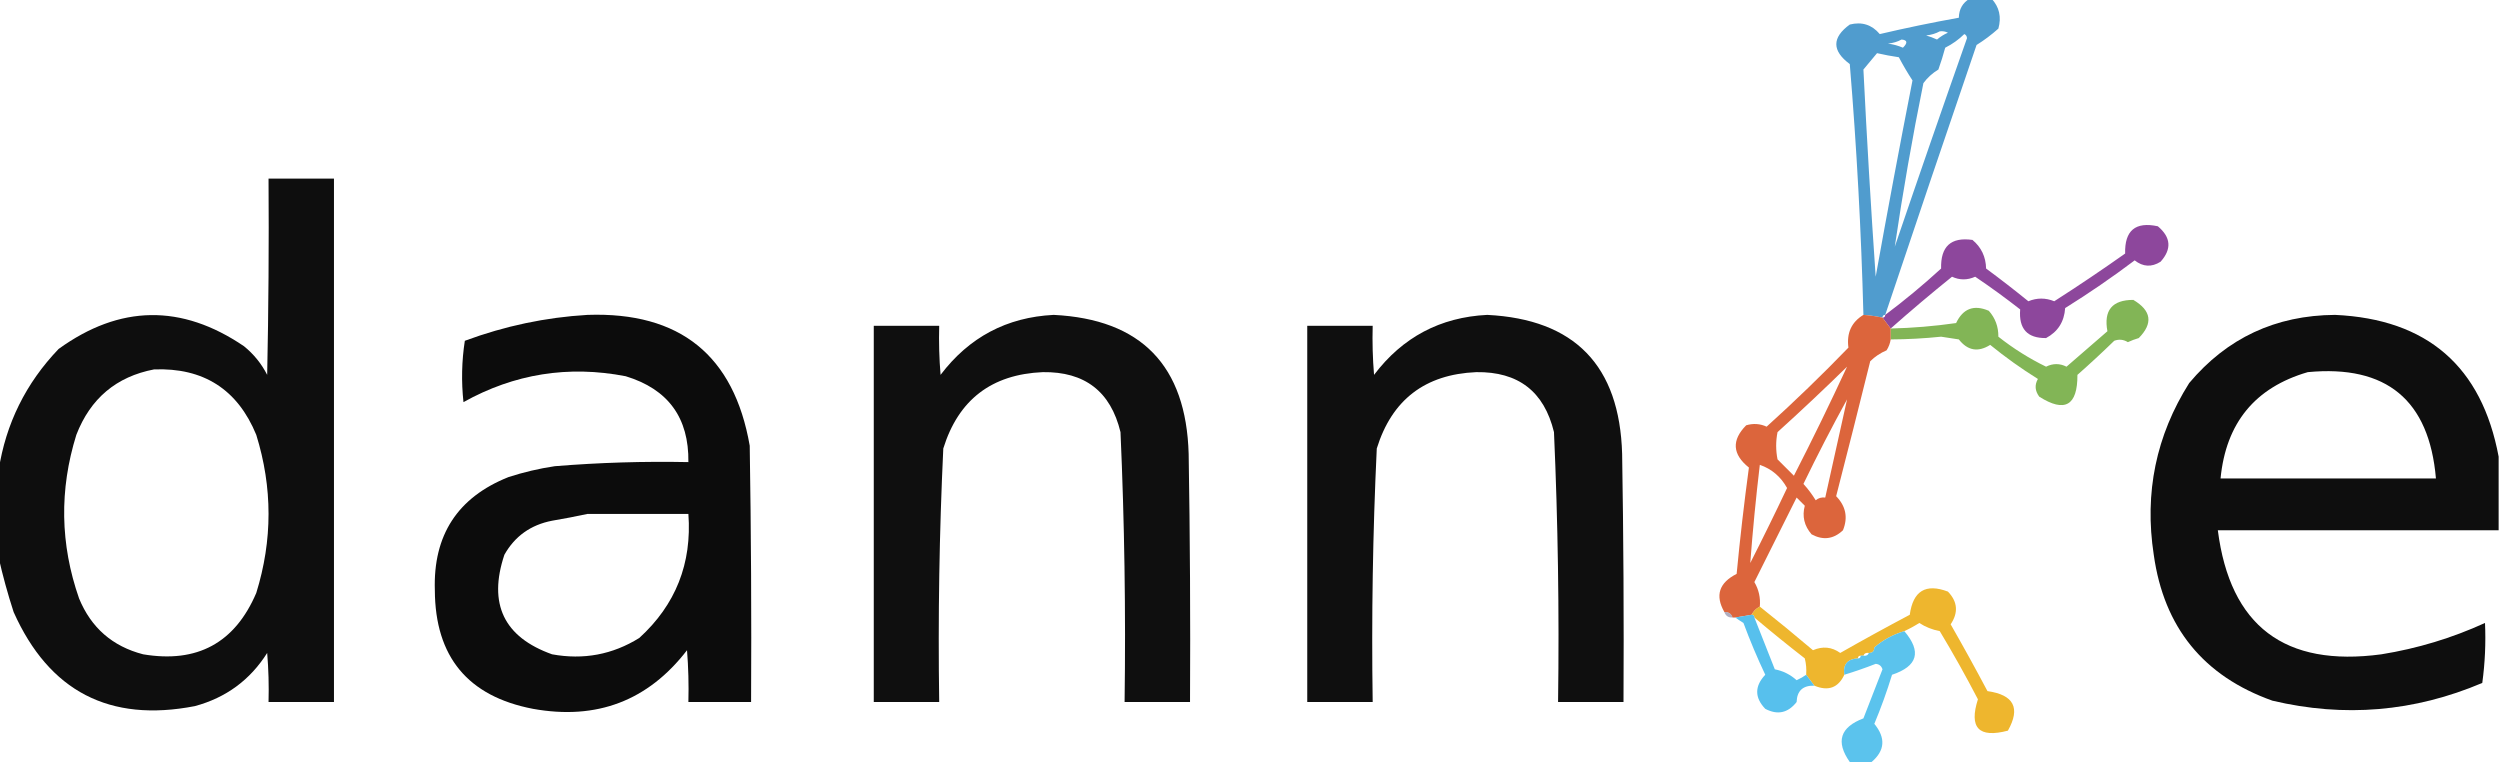 <?xml version="1.0" encoding="UTF-8"?>
<!DOCTYPE svg PUBLIC "-//W3C//DTD SVG 1.1//EN" "http://www.w3.org/Graphics/SVG/1.1/DTD/svg11.dtd">
<svg xmlns="http://www.w3.org/2000/svg" version="1.1" width="917px" height="280px" style="shape-rendering:geometricPrecision; text-rendering:geometricPrecision; image-rendering:optimizeQuality; fill-rule:evenodd; clip-rule:evenodd" xmlns:xlink="http://www.w3.org/1999/xlink">
<g><path style="opacity:0.863" fill="#358cc6" d="M 722.5,-0.5 C 725.167,-0.5 727.833,-0.5 730.5,-0.5C 733.355,2.592 734.188,6.259 733,10.5C 730.464,12.758 727.797,14.758 725,16.5C 713.723,49.498 702.556,82.498 691.5,115.5C 690.833,115.5 690.5,115.833 690.5,116.5C 688.194,116.007 685.861,115.674 683.5,115.5C 682.7,84.762 681.033,54.095 678.5,23.5C 671.918,18.614 671.918,13.781 678.5,9C 682.931,7.888 686.598,9.054 689.5,12.5C 699.127,10.241 708.794,8.241 718.5,6.5C 718.571,3.348 719.905,1.014 722.5,-0.5 Z M 711.5,11.5 C 712.552,11.351 713.552,11.517 714.5,12C 713.034,12.636 711.7,13.469 710.5,14.5C 709.205,13.902 707.872,13.402 706.5,13C 708.382,12.802 710.048,12.302 711.5,11.5 Z M 720.5,12.5 C 721.097,12.735 721.43,13.235 721.5,14C 712.527,39.447 703.694,64.947 695,90.5C 697.951,70.464 701.451,50.464 705.5,30.5C 706.967,28.502 708.8,26.835 711,25.5C 711.939,22.879 712.772,20.212 713.5,17.5C 716.154,16.164 718.487,14.497 720.5,12.5 Z M 697.5,14.5 C 699.646,14.696 699.812,15.696 698,17.5C 696.266,16.751 694.433,16.251 692.5,16C 694.382,15.802 696.048,15.302 697.5,14.5 Z M 688.5,19.5 C 691.127,20.105 693.793,20.605 696.5,21C 698.056,23.953 699.723,26.787 701.5,29.5C 696.807,53.463 692.307,77.463 688,101.5C 686.254,76.186 684.754,50.852 683.5,25.5C 685.16,23.506 686.827,21.506 688.5,19.5 Z"/></g>
<g><path style="opacity:0.945" fill="#000000" d="M -0.5,204.5 C -0.5,193.833 -0.5,183.167 -0.5,172.5C 2.133,155.401 9.466,140.568 21.5,128C 43.941,111.777 66.607,111.443 89.5,127C 93.092,129.921 95.925,133.421 98,137.5C 98.5,113.502 98.667,89.502 98.5,65.5C 106.5,65.5 114.5,65.5 122.5,65.5C 122.5,129.5 122.5,193.5 122.5,257.5C 114.5,257.5 106.5,257.5 98.5,257.5C 98.666,251.491 98.499,245.491 98,239.5C 91.75,249.404 82.917,255.904 71.5,259C 40.185,265.093 18.018,253.593 5,224.5C 2.826,217.792 0.993,211.125 -0.5,204.5 Z M 56.5,135.5 C 74.635,134.817 87.135,142.817 94,159.5C 100,178.833 100,198.167 94,217.5C 86.162,235.839 72.329,243.339 52.5,240C 41.255,237.089 33.422,230.256 29,219.5C 22.061,199.629 21.728,179.629 28,159.5C 33.162,146.159 42.662,138.159 56.5,135.5 Z"/></g>
<g><path style="opacity:0.877" fill="#7e2e8e" d="M 693.5,120.5 C 692.512,119.205 691.512,117.872 690.5,116.5C 691.167,116.5 691.5,116.167 691.5,115.5C 698.579,110.199 705.413,104.533 712,98.5C 711.78,90.381 715.614,86.881 723.5,88C 726.734,90.686 728.4,94.186 728.5,98.5C 733.757,102.379 738.924,106.379 744,110.5C 747.135,109.201 750.301,109.201 753.5,110.5C 762.303,104.863 770.97,99.029 779.5,93C 779.283,84.547 783.283,81.214 791.5,83C 796.313,87.041 796.646,91.375 792.5,96C 789.209,98.075 786.043,97.908 783,95.5C 774.761,101.704 766.261,107.537 757.5,113C 757.169,118.007 754.835,121.674 750.5,124C 743.598,124.092 740.431,120.592 741,113.5C 735.64,109.307 730.14,105.307 724.5,101.5C 721.634,102.795 718.801,102.795 716,101.5C 708.309,107.698 700.809,114.031 693.5,120.5 Z"/></g>
<g><path style="opacity:0.889" fill="#73ac41" d="M 693.5,124.5 C 693.5,123.167 693.5,121.833 693.5,120.5C 701.538,120.307 709.538,119.64 717.5,118.5C 720.044,113.152 724.044,111.652 729.5,114C 731.871,116.674 733.037,119.841 733,123.5C 738.45,127.807 744.284,131.473 750.5,134.5C 753.012,133.244 755.512,133.244 758,134.5C 762.989,130.18 767.989,125.847 773,121.5C 771.577,113.837 774.744,110.003 782.5,110C 789.158,113.934 789.824,118.6 784.5,124C 783.128,124.402 781.795,124.902 780.5,125.5C 778.902,124.515 777.235,124.349 775.5,125C 771.095,129.283 766.595,133.45 762,137.5C 762.059,148.8 757.392,151.467 748,145.5C 746.418,143.376 746.251,141.21 747.5,139C 741.403,135.201 735.569,131.035 730,126.5C 725.565,129.299 721.731,128.633 718.5,124.5C 716.333,124.167 714.167,123.833 712,123.5C 705.847,124.138 699.681,124.471 693.5,124.5 Z"/></g>
<g><path style="opacity:0.95" fill="#000000" d="M 215.5,115.5 C 249.401,114.337 269.234,130.337 275,163.5C 275.5,194.832 275.667,226.165 275.5,257.5C 267.833,257.5 260.167,257.5 252.5,257.5C 252.666,251.158 252.5,244.825 252,238.5C 237.697,257.052 218.864,264.219 195.5,260C 171.613,255.415 159.613,240.915 159.5,216.5C 158.853,196.274 167.853,182.441 186.5,175C 192.056,173.194 197.722,171.861 203.5,171C 219.803,169.672 236.136,169.172 252.5,169.5C 252.731,153.231 245.064,142.731 229.5,138C 208.492,133.936 188.658,137.102 170,147.5C 169.187,139.92 169.353,132.42 170.5,125C 185.174,119.567 200.174,116.4 215.5,115.5 Z M 215.5,188.5 C 227.833,188.5 240.167,188.5 252.5,188.5C 253.835,206.678 247.835,221.845 234.5,234C 224.684,240.11 214.017,242.11 202.5,240C 184.83,233.704 178.996,221.537 185,203.5C 188.83,196.69 194.663,192.523 202.5,191C 206.988,190.24 211.322,189.406 215.5,188.5 Z"/></g>
<g><path style="opacity:0.94" fill="#000000" d="M 386.5,115.5 C 418.593,117.095 435.093,134.095 436,166.5C 436.5,196.832 436.667,227.165 436.5,257.5C 428.5,257.5 420.5,257.5 412.5,257.5C 412.957,224.464 412.457,191.464 411,158.5C 407.403,143.609 397.903,136.276 382.5,136.5C 363.715,137.299 351.549,146.633 346,164.5C 344.538,195.458 344.038,226.458 344.5,257.5C 336.5,257.5 328.5,257.5 320.5,257.5C 320.5,211.5 320.5,165.5 320.5,119.5C 328.5,119.5 336.5,119.5 344.5,119.5C 344.334,125.509 344.501,131.509 345,137.5C 355.458,123.689 369.291,116.356 386.5,115.5 Z"/></g>
<g><path style="opacity:0.94" fill="#000000" d="M 545.5,115.5 C 577.593,117.095 594.093,134.095 595,166.5C 595.5,196.832 595.667,227.165 595.5,257.5C 587.5,257.5 579.5,257.5 571.5,257.5C 571.957,224.464 571.457,191.464 570,158.5C 566.403,143.609 556.903,136.276 541.5,136.5C 522.715,137.299 510.549,146.633 505,164.5C 503.538,195.458 503.038,226.458 503.5,257.5C 495.5,257.5 487.5,257.5 479.5,257.5C 479.5,211.5 479.5,165.5 479.5,119.5C 487.5,119.5 495.5,119.5 503.5,119.5C 503.334,125.509 503.501,131.509 504,137.5C 514.458,123.689 528.291,116.356 545.5,115.5 Z"/></g>
<g><path style="opacity:0.944" fill="#000000" d="M 916.5,167.5 C 916.5,176.5 916.5,185.5 916.5,194.5C 882.167,194.5 847.833,194.5 813.5,194.5C 818.003,229.625 838.003,244.791 873.5,240C 886.719,237.871 899.385,234.037 911.5,228.5C 911.831,235.863 911.497,243.197 910.5,250.5C 885.542,261.097 859.875,263.264 833.5,257C 808.235,247.993 793.735,230.159 790,203.5C 786.508,180.762 790.841,159.762 803,140.5C 816.879,123.98 834.713,115.647 856.5,115.5C 890.306,117.049 910.306,134.383 916.5,167.5 Z M 846.5,136.5 C 875.366,133.75 891.033,146.75 893.5,175.5C 867.167,175.5 840.833,175.5 814.5,175.5C 816.481,155.129 827.147,142.129 846.5,136.5 Z"/></g>
<g><path style="opacity:0.9" fill="#d85527" d="M 683.5,115.5 C 685.861,115.674 688.194,116.007 690.5,116.5C 691.512,117.872 692.512,119.205 693.5,120.5C 693.5,121.833 693.5,123.167 693.5,124.5C 693.291,125.922 692.791,127.255 692,128.5C 689.713,129.474 687.713,130.807 686,132.5C 681.911,149.021 677.745,165.521 673.5,182C 677.062,185.671 677.896,189.838 676,194.5C 672.547,197.769 668.714,198.269 664.5,196C 661.792,192.889 660.958,189.389 662,185.5C 661,184.5 660,183.5 659,182.5C 653.833,192.833 648.667,203.167 643.5,213.5C 645.13,216.276 645.797,219.276 645.5,222.5C 644.167,223.167 643.167,224.167 642.5,225.5C 640.5,225.833 638.5,226.167 636.5,226.5C 636.167,226.5 635.833,226.5 635.5,226.5C 635.027,225.094 634.027,224.427 632.5,224.5C 629.027,218.445 630.527,213.779 637,210.5C 638.245,197.465 639.745,184.465 641.5,171.5C 635.423,166.641 635.089,161.474 640.5,156C 643.099,155.231 645.599,155.398 648,156.5C 658.304,147.197 668.304,137.53 678,127.5C 677.292,122.146 679.126,118.146 683.5,115.5 Z M 677.5,134.5 C 671.283,147.934 664.783,161.267 658,174.5C 656,172.5 654,170.5 652,168.5C 651.333,165.167 651.333,161.833 652,158.5C 660.671,150.661 669.171,142.661 677.5,134.5 Z M 677.5,146.5 C 674.833,158.5 672.167,170.5 669.5,182.5C 668.178,182.33 667.011,182.663 666,183.5C 664.692,181.359 663.192,179.359 661.5,177.5C 666.608,166.949 671.941,156.615 677.5,146.5 Z M 645.5,170.5 C 649.851,172.009 653.185,174.842 655.5,179C 651.136,188.228 646.636,197.395 642,206.5C 642.904,194.525 644.071,182.525 645.5,170.5 Z"/></g>
<g><path style="opacity:0.919" fill="#edb01d" d="M 698.5,231.5 C 694.349,232.74 690.683,234.74 687.5,237.5C 686.5,237.833 685.833,238.5 685.5,239.5C 684.508,239.328 683.842,239.662 683.5,240.5C 683.167,240.5 682.833,240.5 682.5,240.5C 681.833,240.5 681.5,240.833 681.5,241.5C 677.643,241.69 675.976,243.69 676.5,247.5C 674.253,252.299 670.586,253.633 665.5,251.5C 664.488,250.128 663.488,248.795 662.5,247.5C 662.662,245.473 662.495,243.473 662,241.5C 655.711,236.612 649.544,231.612 643.5,226.5C 643.5,225.833 643.167,225.5 642.5,225.5C 643.167,224.167 644.167,223.167 645.5,222.5C 652.061,227.706 658.561,233.039 665,238.5C 668.565,236.947 671.899,237.28 675,239.5C 683.42,234.706 691.92,230.04 700.5,225.5C 701.695,216.741 706.362,213.908 714.5,217C 718.055,220.69 718.389,224.69 715.5,229C 720.12,237.07 724.62,245.237 729,253.5C 738.691,254.862 741.191,259.695 736.5,268C 725.82,270.821 722.153,266.987 725.5,256.5C 721.087,248.005 716.42,239.672 711.5,231.5C 708.743,230.971 706.243,229.971 704,228.5C 702.22,229.639 700.386,230.639 698.5,231.5 Z M 687.5,237.5 C 687.5,238.833 686.833,239.5 685.5,239.5C 685.833,238.5 686.5,237.833 687.5,237.5 Z"/></g>
<g><path style="opacity:0.718" fill="#8f8da6" d="M 632.5,224.5 C 634.027,224.427 635.027,225.094 635.5,226.5C 633.973,226.573 632.973,225.906 632.5,224.5 Z"/></g>
<g><path style="opacity:0.938" fill="#4dbdec" d="M 642.5,225.5 C 643.167,225.5 643.5,225.833 643.5,226.5C 645.987,232.812 648.487,239.145 651,245.5C 654.032,246.092 656.698,247.426 659,249.5C 660.302,248.915 661.469,248.249 662.5,247.5C 663.488,248.795 664.488,250.128 665.5,251.5C 661.309,251.382 659.143,253.382 659,257.5C 655.832,261.533 651.999,262.367 647.5,260C 643.554,255.872 643.554,251.705 647.5,247.5C 644.558,241.282 641.891,234.949 639.5,228.5C 638.398,227.824 637.398,227.158 636.5,226.5C 638.5,226.167 640.5,225.833 642.5,225.5 Z"/></g>
<g><path style="opacity:0.915" fill="#4dbeec" d="M 698.5,231.5 C 704.922,239.036 703.422,244.369 694,247.5C 692.129,253.614 689.962,259.614 687.5,265.5C 691.742,270.656 691.409,275.323 686.5,279.5C 683.833,279.5 681.167,279.5 678.5,279.5C 673.267,272.079 674.934,266.746 683.5,263.5C 685.833,257.5 688.167,251.5 690.5,245.5C 690.113,244.28 689.28,243.613 688,243.5C 684.199,244.987 680.365,246.32 676.5,247.5C 675.976,243.69 677.643,241.69 681.5,241.5C 682.167,241.5 682.5,241.167 682.5,240.5C 682.833,240.5 683.167,240.5 683.5,240.5C 684.492,240.672 685.158,240.338 685.5,239.5C 686.833,239.5 687.5,238.833 687.5,237.5C 690.683,234.74 694.349,232.74 698.5,231.5 Z"/></g>
</svg>
